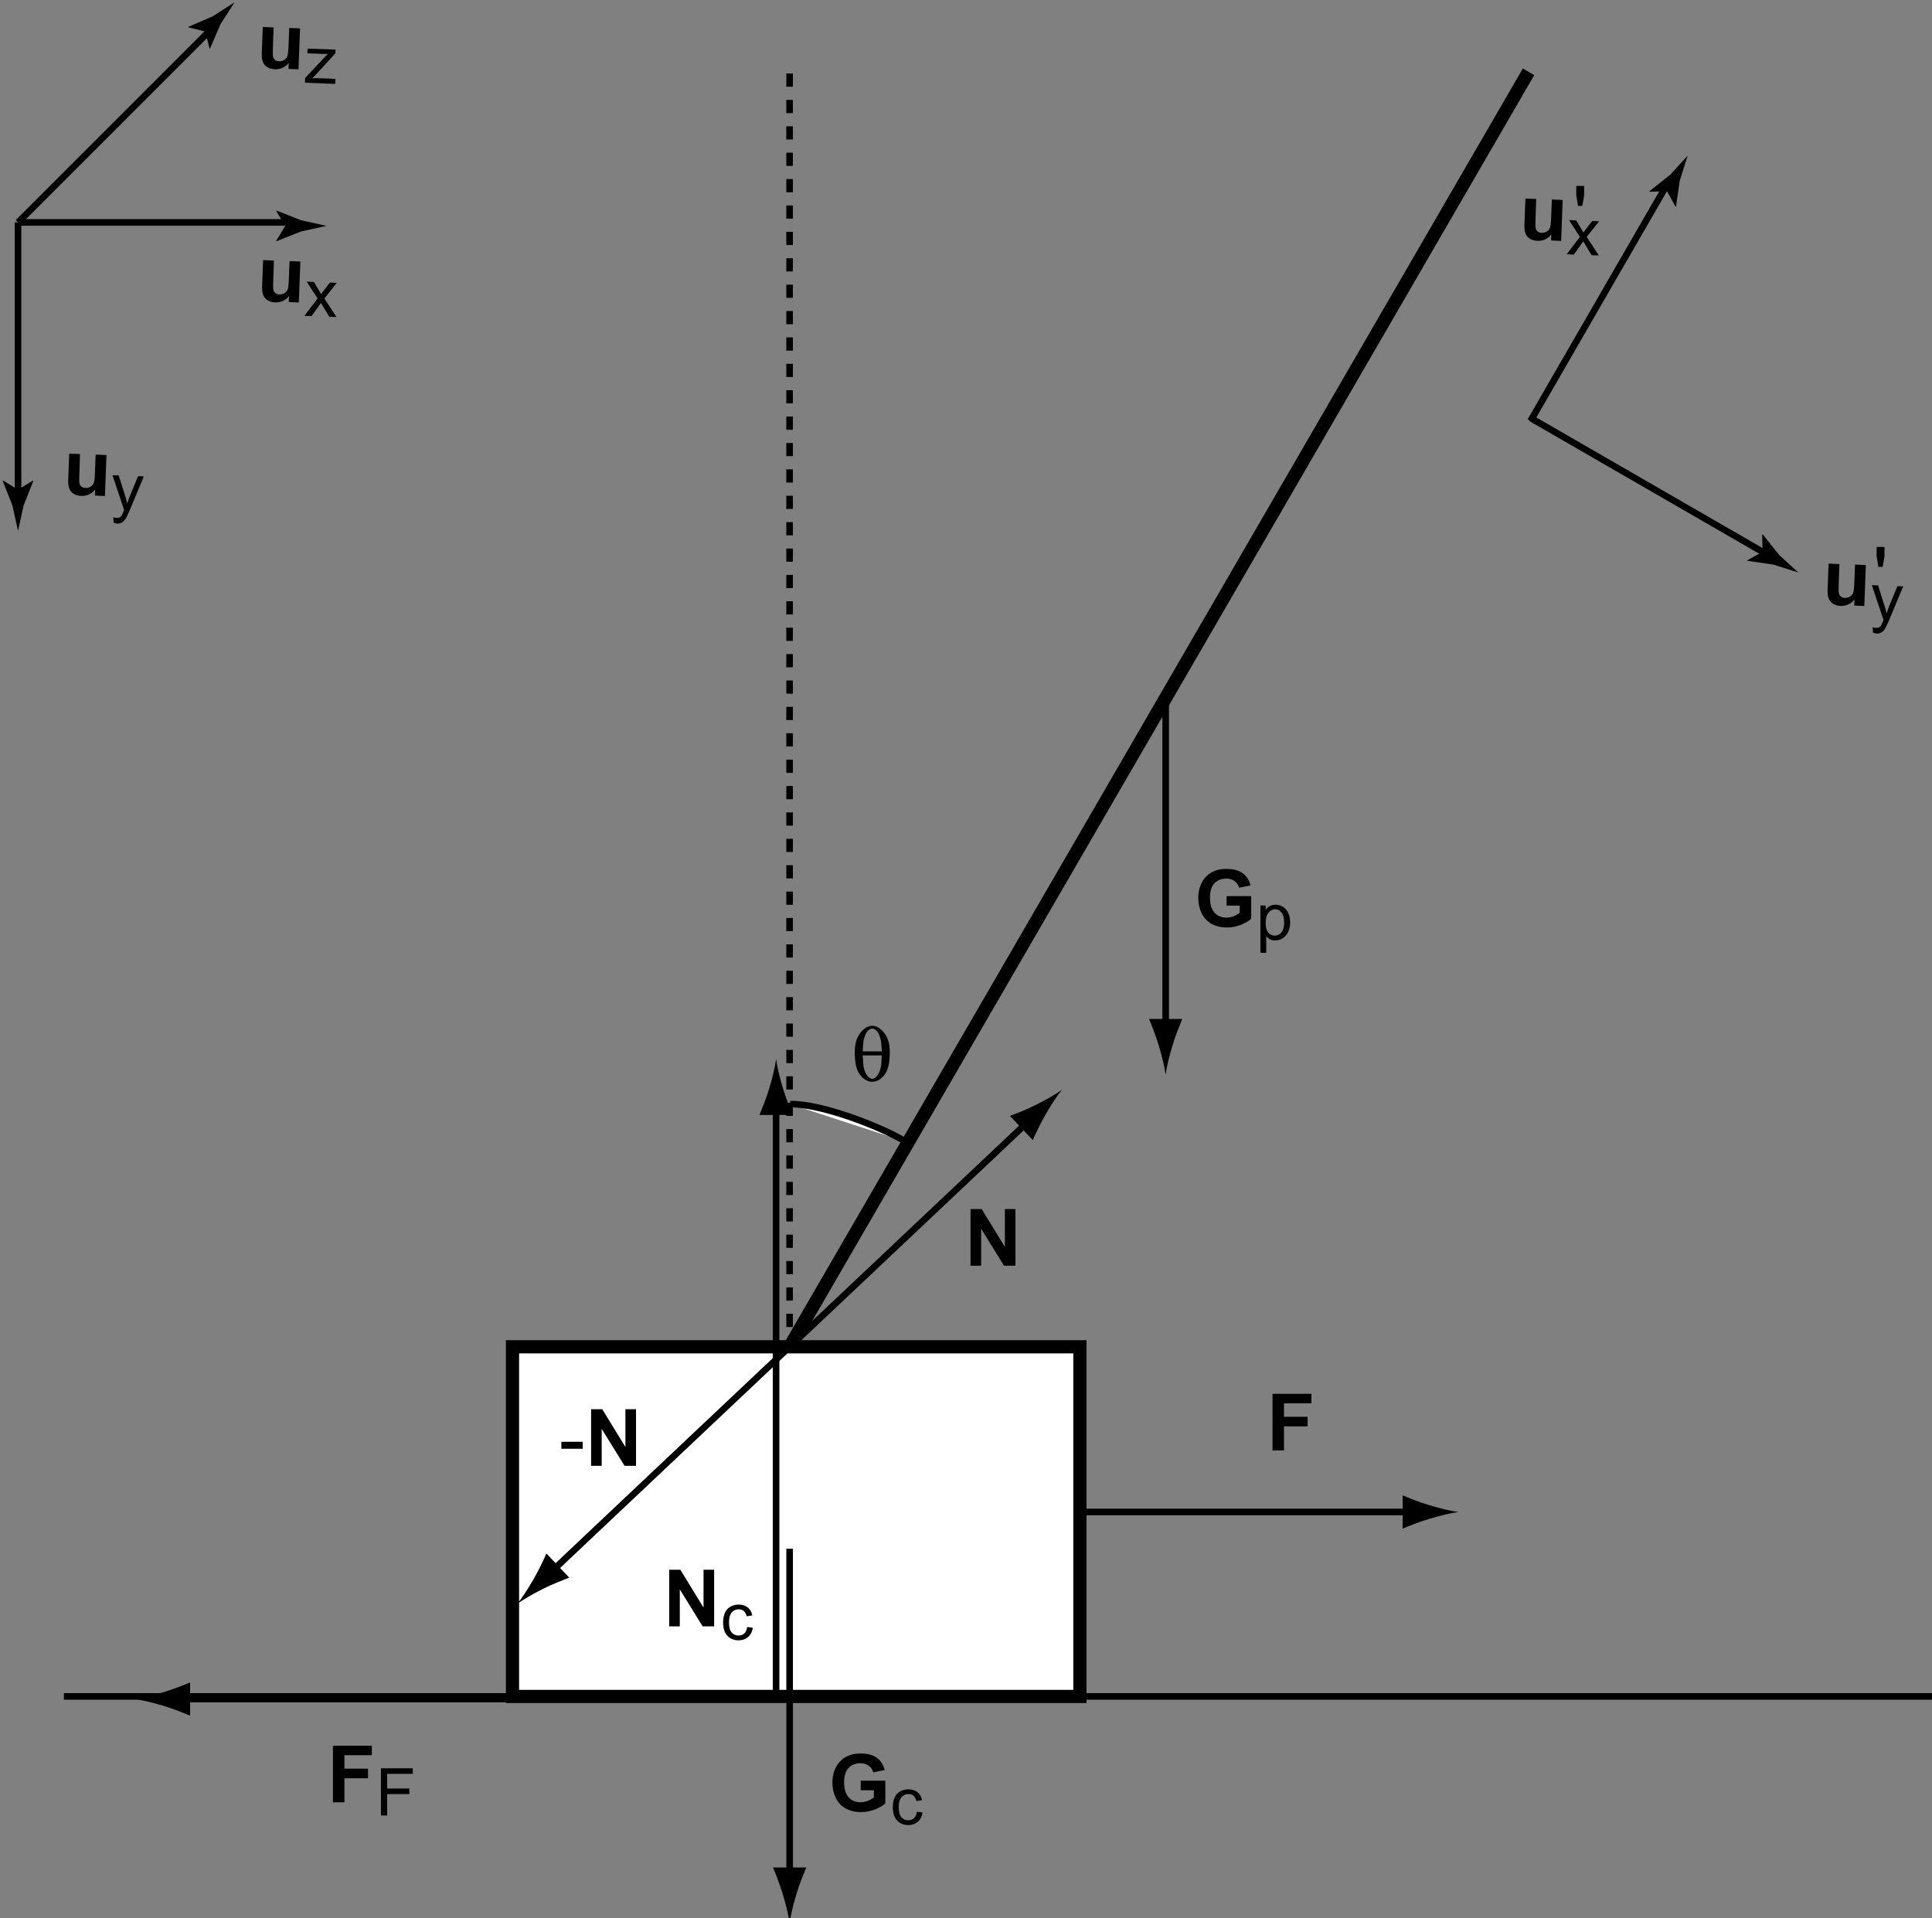 <?xml version="1.0" encoding="UTF-8" standalone="no"?>
<!-- Created with Inkscape (http://www.inkscape.org/) -->

<svg
   width="73.178mm"
   height="72.656mm"
   viewBox="0 0 73.178 72.656"
   version="1.1"
   id="svg1"
   xmlns:inkscape="http://www.inkscape.org/namespaces/inkscape"
   xmlns:sodipodi="http://sodipodi.sourceforge.net/DTD/sodipodi-0.dtd"
   xmlns="http://www.w3.org/2000/svg"
   xmlns:svg="http://www.w3.org/2000/svg">
  <rect x="0" y="0" width="73.178" height="72.656" fill="#808080" stroke="none"/>
  <sodipodi:namedview
     id="namedview1"
     pagecolor="#ffffff"
     bordercolor="#000000"
     borderopacity="0.25"
     inkscape:showpageshadow="2"
     inkscape:pageopacity="0.0"
     inkscape:pagecheckerboard="0"
     inkscape:deskcolor="#d1d1d1"
     inkscape:document-units="mm" />
  <defs
     id="defs1">
    <linearGradient
       x1="151.049"
       y1="529.661"
       x2="192.194"
       y2="529.661"
       gradientUnits="userSpaceOnUse"
       gradientTransform="matrix(1.414,0,0,1.414,-123.334,-436.401)"
       spreadMethod="pad"
       id="linearGradient2">
      <stop
         style="stop-opacity:1;stop-color:#ffffff"
         offset="0"
         id="stop1" />
      <stop
         style="stop-opacity:0;stop-color:#ffffff"
         offset="1"
         id="stop2" />
    </linearGradient>
    <clipPath
       clipPathUnits="userSpaceOnUse"
       id="clipPath2">
      <path
         d="M 126,264.189 H 466.157 V 576 H 126 Z"
         transform="translate(3.5344681e-6)"
         id="path2" />
    </clipPath>
    <clipPath
       clipPathUnits="userSpaceOnUse"
       id="clipPath3">
      <path
         d="M 126,264.189 H 466.157 V 576 H 126 Z"
         transform="translate(3.5344681e-6)"
         id="path3" />
    </clipPath>
    <linearGradient
       x1="374.516"
       y1="568.951"
       x2="415.66"
       y2="568.951"
       gradientUnits="userSpaceOnUse"
       gradientTransform="matrix(0,1.414,-1.414,0,894.593,-275.229)"
       spreadMethod="pad"
       id="linearGradient4">
      <stop
         style="stop-opacity:1;stop-color:#ffffff"
         offset="0"
         id="stop3" />
      <stop
         style="stop-opacity:0;stop-color:#ffffff"
         offset="1"
         id="stop4" />
    </linearGradient>
    <clipPath
       clipPathUnits="userSpaceOnUse"
       id="clipPath4">
      <path
         d="M 126,264.189 H 466.157 V 576 H 126 Z"
         transform="translate(3.5344681e-6)"
         id="path4" />
    </clipPath>
    <clipPath
       clipPathUnits="userSpaceOnUse"
       id="clipPath5">
      <path
         d="M 126,264.189 H 466.157 V 576 H 126 Z"
         transform="translate(3.5344681e-6)"
         id="path5" />
    </clipPath>
    <linearGradient
       x1="275.296"
       y1="604.032"
       x2="316.441"
       y2="604.032"
       gradientUnits="userSpaceOnUse"
       gradientTransform="matrix(1,1,-1,1,418.85,-566.629)"
       spreadMethod="pad"
       id="linearGradient6">
      <stop
         style="stop-opacity:1;stop-color:#ffffff"
         offset="0"
         id="stop5" />
      <stop
         style="stop-opacity:0;stop-color:#ffffff"
         offset="1"
         id="stop6" />
    </linearGradient>
    <clipPath
       clipPathUnits="userSpaceOnUse"
       id="clipPath6">
      <path
         d="M 126,264.189 H 466.157 V 576 H 126 Z"
         transform="translate(3.5344681e-6)"
         id="path6" />
    </clipPath>
    <clipPath
       clipPathUnits="userSpaceOnUse"
       id="clipPath7">
      <path
         d="M 126,264.189 H 466.157 V 576 H 126 Z"
         transform="translate(3.5344681e-6)"
         id="path7" />
    </clipPath>
    <linearGradient
       x1="158"
       y1="306.23"
       x2="442"
       y2="306.23"
       gradientUnits="userSpaceOnUse"
       gradientTransform="matrix(1.414,0,0,1.414,-123.334,-436.401)"
       spreadMethod="pad"
       id="linearGradient8">
      <stop
         style="stop-opacity:1;stop-color:#ffffff"
         offset="0"
         id="stop7" />
      <stop
         style="stop-opacity:0;stop-color:#ffffff"
         offset="1"
         id="stop8" />
    </linearGradient>
    <clipPath
       clipPathUnits="userSpaceOnUse"
       id="clipPath8">
      <path
         d="M 126,264.189 H 466.157 V 576 H 126 Z"
         transform="translate(3.5344681e-6)"
         id="path8" />
    </clipPath>
    <clipPath
       clipPathUnits="userSpaceOnUse"
       id="clipPath9">
      <path
         d="M 126,264.189 H 466.157 V 576 H 126 Z"
         transform="translate(3.5344681e-6)"
         id="path9" />
    </clipPath>
    <clipPath
       clipPathUnits="userSpaceOnUse"
       id="clipPath10">
      <path
         d="M 126,264.189 H 466.157 V 576 H 126 Z"
         transform="translate(3.5344681e-6)"
         id="path10" />
    </clipPath>
    <clipPath
       clipPathUnits="userSpaceOnUse"
       id="clipPath11">
      <path
         d="M 126,264.189 H 466.157 V 576 H 126 Z"
         transform="translate(3.5344681e-6)"
         id="path11" />
    </clipPath>
    <clipPath
       clipPathUnits="userSpaceOnUse"
       id="clipPath12">
      <path
         d="M 126,264.189 H 466.157 V 576 H 126 Z"
         transform="translate(3.5344681e-6)"
         id="path12" />
    </clipPath>
    <clipPath
       clipPathUnits="userSpaceOnUse"
       id="clipPath13">
      <path
         d="M 126,264.189 H 466.157 V 576 H 126 Z"
         transform="translate(3.5344681e-6)"
         id="path13" />
    </clipPath>
    <clipPath
       clipPathUnits="userSpaceOnUse"
       id="clipPath14">
      <path
         d="M 126,264.189 H 466.157 V 576 H 126 Z"
         transform="translate(3.5344681e-6)"
         id="path14" />
    </clipPath>
    <clipPath
       clipPathUnits="userSpaceOnUse"
       id="clipPath15">
      <path
         d="M 126,264.189 H 466.157 V 576 H 126 Z"
         transform="translate(3.5344681e-6)"
         id="path15" />
    </clipPath>
    <clipPath
       clipPathUnits="userSpaceOnUse"
       id="clipPath16">
      <path
         d="M 126,264.189 H 466.157 V 576 H 126 Z"
         transform="translate(3.5344681e-6)"
         id="path16" />
    </clipPath>
    <clipPath
       clipPathUnits="userSpaceOnUse"
       id="clipPath17">
      <path
         d="M 126,264.189 H 466.157 V 576 H 126 Z"
         transform="matrix(1,0,0,-1,-329.333,422.897)"
         id="path17" />
    </clipPath>
    <clipPath
       clipPathUnits="userSpaceOnUse"
       id="clipPath18">
      <path
         d="M 126,264.189 H 466.157 V 576 H 126 Z"
         transform="matrix(1,0,0,-1,-338.667,420.898)"
         id="path18" />
    </clipPath>
    <clipPath
       clipPathUnits="userSpaceOnUse"
       id="clipPath19">
      <path
         d="M 126,264.189 H 466.157 V 576 H 126 Z"
         transform="matrix(1,0,0,-1,-273.885,288.822)"
         id="path19" />
    </clipPath>
    <clipPath
       clipPathUnits="userSpaceOnUse"
       id="clipPath20">
      <path
         d="M 126,264.189 H 466.157 V 576 H 126 Z"
         transform="matrix(1,0,0,-1,-283.219,286.822)"
         id="path20" />
    </clipPath>
    <clipPath
       clipPathUnits="userSpaceOnUse"
       id="clipPath21">
      <path
         d="M 126,264.189 H 466.157 V 576 H 126 Z"
         transform="matrix(1,0,0,-1,-277.334,399.565)"
         id="path21" />
    </clipPath>
    <clipPath
       clipPathUnits="userSpaceOnUse"
       id="clipPath22">
      <path
         d="M 126,264.189 H 466.157 V 576 H 126 Z"
         transform="translate(3.5344681e-6)"
         id="path22" />
    </clipPath>
    <clipPath
       clipPathUnits="userSpaceOnUse"
       id="clipPath23">
      <path
         d="M 126,264.189 H 466.157 V 576 H 126 Z"
         transform="translate(3.5344681e-6)"
         id="path23" />
    </clipPath>
    <clipPath
       clipPathUnits="userSpaceOnUse"
       id="clipPath24">
      <path
         d="M 126,264.189 H 466.157 V 576 H 126 Z"
         transform="matrix(1,0,0,-1,-248.833,316.823)"
         id="path24" />
    </clipPath>
    <clipPath
       clipPathUnits="userSpaceOnUse"
       id="clipPath25">
      <path
         d="M 126,264.189 H 466.157 V 576 H 126 Z"
         transform="matrix(1,0,0,-1,-257.498,314.823)"
         id="path25" />
    </clipPath>
    <clipPath
       clipPathUnits="userSpaceOnUse"
       id="clipPath26">
      <path
         d="M 126,264.189 H 466.157 V 576 H 126 Z"
         transform="translate(3.5344681e-6)"
         id="path26" />
    </clipPath>
    <clipPath
       clipPathUnits="userSpaceOnUse"
       id="clipPath27">
      <path
         d="M 126,264.189 H 466.157 V 576 H 126 Z"
         transform="translate(3.5344681e-6)"
         id="path27" />
    </clipPath>
    <clipPath
       clipPathUnits="userSpaceOnUse"
       id="clipPath28">
      <path
         d="M 126,264.189 H 466.157 V 576 H 126 Z"
         transform="translate(3.5344681e-6)"
         id="path28" />
    </clipPath>
    <clipPath
       clipPathUnits="userSpaceOnUse"
       id="clipPath29">
      <path
         d="M 126,264.189 H 466.157 V 576 H 126 Z"
         transform="translate(3.5344681e-6)"
         id="path29" />
    </clipPath>
    <clipPath
       clipPathUnits="userSpaceOnUse"
       id="clipPath30">
      <path
         d="M 126,264.189 H 466.157 V 576 H 126 Z"
         transform="matrix(1,0,0,-1,-294.5,371.488)"
         id="path30" />
    </clipPath>
    <clipPath
       clipPathUnits="userSpaceOnUse"
       id="clipPath31">
      <path
         d="M 126,264.189 H 466.157 V 576 H 126 Z"
         transform="matrix(1,0,0,-1,-233,341.156)"
         id="path31" />
    </clipPath>
    <clipPath
       clipPathUnits="userSpaceOnUse"
       id="clipPath32">
      <path
         d="M 126,264.189 H 466.157 V 576 H 126 Z"
         transform="translate(3.5344681e-6)"
         id="path32" />
    </clipPath>
    <clipPath
       clipPathUnits="userSpaceOnUse"
       id="clipPath33">
      <path
         d="M 126,264.189 H 466.157 V 576 H 126 Z"
         transform="translate(3.5344681e-6)"
         id="path33" />
    </clipPath>
    <clipPath
       clipPathUnits="userSpaceOnUse"
       id="clipPath34">
      <path
         d="M 126,264.189 H 466.157 V 576 H 126 Z"
         transform="matrix(1,0,0,-1,-197.885,290.156)"
         id="path34" />
    </clipPath>
    <clipPath
       clipPathUnits="userSpaceOnUse"
       id="clipPath35">
      <path
         d="M 126,264.189 H 466.157 V 576 H 126 Z"
         transform="matrix(1,0,0,-1,-205.215,288.156)"
         id="path35" />
    </clipPath>
    <clipPath
       clipPathUnits="userSpaceOnUse"
       id="clipPath36">
      <path
         d="M 126,264.189 H 466.157 V 576 H 126 Z"
         transform="matrix(0.999,-0.037,-0.037,-0.999,-167.784,524.305)"
         id="path36" />
    </clipPath>
    <clipPath
       clipPathUnits="userSpaceOnUse"
       id="clipPath37">
      <path
         d="M 126,264.189 H 466.157 V 576 H 126 Z"
         transform="matrix(0.999,-0.037,-0.037,-0.999,-175.114,522.305)"
         id="path37" />
    </clipPath>
    <clipPath
       clipPathUnits="userSpaceOnUse"
       id="clipPath38">
      <path
         d="M 126,264.189 H 466.157 V 576 H 126 Z"
         transform="matrix(0.999,-0.037,-0.037,-0.999,-139.509,493.902)"
         id="path38" />
    </clipPath>
    <clipPath
       clipPathUnits="userSpaceOnUse"
       id="clipPath39">
      <path
         d="M 126,264.189 H 466.157 V 576 H 126 Z"
         transform="matrix(0.999,-0.037,-0.037,-0.999,-146.839,491.902)"
         id="path39" />
    </clipPath>
    <clipPath
       clipPathUnits="userSpaceOnUse"
       id="clipPath40">
      <path
         d="M 126,264.189 H 466.157 V 576 H 126 Z"
         transform="matrix(0.999,-0.037,-0.037,-0.999,-166.423,559.613)"
         id="path40" />
    </clipPath>
    <clipPath
       clipPathUnits="userSpaceOnUse"
       id="clipPath41">
      <path
         d="M 126,264.189 H 466.157 V 576 H 126 Z"
         transform="matrix(0.999,-0.037,-0.037,-0.999,-173.754,557.613)"
         id="path41" />
    </clipPath>
    <linearGradient
       x1="426.939"
       y1="386.547"
       x2="468.085"
       y2="386.547"
       gradientUnits="userSpaceOnUse"
       gradientTransform="matrix(0.707,1.224,-1.224,0.707,585.782,-526.098)"
       spreadMethod="pad"
       id="linearGradient42">
      <stop
         style="stop-opacity:1;stop-color:#ffffff"
         offset="0"
         id="stop41" />
      <stop
         style="stop-opacity:0;stop-color:#ffffff"
         offset="1"
         id="stop42" />
    </linearGradient>
    <clipPath
       clipPathUnits="userSpaceOnUse"
       id="clipPath42">
      <path
         d="M 126,264.189 H 466.157 V 576 H 126 Z"
         transform="translate(3.5344681e-6)"
         id="path42" />
    </clipPath>
    <clipPath
       clipPathUnits="userSpaceOnUse"
       id="clipPath43">
      <path
         d="M 126,264.189 H 466.157 V 576 H 126 Z"
         transform="translate(3.5344681e-6)"
         id="path43" />
    </clipPath>
    <linearGradient
       x1="231.876"
       y1="292.857"
       x2="273.024"
       y2="292.857"
       gradientUnits="userSpaceOnUse"
       gradientTransform="matrix(-1.224,0.707,-0.707,-1.224,955.76,436.015)"
       spreadMethod="pad"
       id="linearGradient44">
      <stop
         style="stop-opacity:1;stop-color:#ffffff"
         offset="0"
         id="stop43" />
      <stop
         style="stop-opacity:0;stop-color:#ffffff"
         offset="1"
         id="stop44" />
    </linearGradient>
    <clipPath
       clipPathUnits="userSpaceOnUse"
       id="clipPath44">
      <path
         d="M 126,264.189 H 466.157 V 576 H 126 Z"
         transform="translate(3.5344681e-6)"
         id="path44" />
    </clipPath>
    <clipPath
       clipPathUnits="userSpaceOnUse"
       id="clipPath45">
      <path
         d="M 126,264.189 H 466.157 V 576 H 126 Z"
         transform="translate(3.5344681e-6)"
         id="path45" />
    </clipPath>
    <clipPath
       clipPathUnits="userSpaceOnUse"
       id="clipPath46">
      <path
         d="M 126,264.189 H 466.157 V 576 H 126 Z"
         transform="matrix(0.999,-0.037,-0.037,-0.999,-406.585,487.139)"
         id="path46" />
    </clipPath>
    <clipPath
       clipPathUnits="userSpaceOnUse"
       id="clipPath47">
      <path
         d="M 126,264.189 H 466.157 V 576 H 126 Z"
         transform="matrix(0.999,-0.037,-0.037,-0.999,-413.915,485.139)"
         id="path47" />
    </clipPath>
    <clipPath
       clipPathUnits="userSpaceOnUse"
       id="clipPath48">
      <path
         d="M 126,264.189 H 466.157 V 576 H 126 Z"
         transform="matrix(0.999,-0.037,-0.037,-0.999,-358.614,540.728)"
         id="path48" />
    </clipPath>
    <clipPath
       clipPathUnits="userSpaceOnUse"
       id="clipPath49">
      <path
         d="M 126,264.189 H 466.157 V 576 H 126 Z"
         transform="matrix(0.999,-0.037,-0.037,-0.999,-365.945,538.728)"
         id="path49" />
    </clipPath>
    <clipPath
       clipPathUnits="userSpaceOnUse"
       id="clipPath50">
      <path
         d="M 126,264.189 H 466.157 V 576 H 126 Z"
         transform="matrix(1,0,0,-1,-386.667,526.562)"
         id="path50" />
    </clipPath>
    <clipPath
       clipPathUnits="userSpaceOnUse"
       id="clipPath51">
      <path
         d="M 126,264.189 H 466.157 V 576 H 126 Z"
         transform="matrix(1,0,0,-1,-432.188,471.846)"
         id="path51" />
    </clipPath>
    <clipPath
       clipPathUnits="userSpaceOnUse"
       id="clipPath52">
      <path
         d="M 126,264.189 H 466.157 V 576 H 126 Z"
         transform="translate(3.5344681e-6)"
         id="path52" />
    </clipPath>
    <clipPath
       clipPathUnits="userSpaceOnUse"
       id="clipPath53">
      <path
         d="M 126,264.189 H 466.157 V 576 H 126 Z"
         transform="translate(3.5344681e-6)"
         id="path53" />
    </clipPath>
    <clipPath
       clipPathUnits="userSpaceOnUse"
       id="clipPath54">
      <path
         d="M 126,264.189 H 466.157 V 576 H 126 Z"
         transform="matrix(1,0,0,-1,-340.281,343.489)"
         id="path54" />
    </clipPath>
  </defs>
  <g
     inkscape:label="Layer 1"
     inkscape:groupmode="layer"
     id="layer1"
     transform="translate(33.338,9.525)">
    <g
       id="g108"
       transform="matrix(0.265,0,0,0.265,-101.226,-57.143)">
      <path
         d="m 151.049,529.661 h 41.145"
         style="fill:url(#linearGradient2);fill-opacity:1;fill-rule:nonzero;stroke:#000000;stroke-width:1;stroke-linecap:butt;stroke-linejoin:miter;stroke-miterlimit:4;stroke-dasharray:none;stroke-opacity:1"
         transform="matrix(0.943,0,0,-0.943,116.316,710.953)"
         clip-path="url(#clipPath2)"
         id="path55" />
      <path
         d="m 191.553,529.139 -1.376,2.265 0.077,0.051 3.692,-1.467 c 1.287,-0.283 2.573,-0.565 3.86,-0.849 -1.287,-0.283 -2.573,-0.566 -3.86,-0.849 l -3.692,-1.467 -0.077,0.039 z"
         style="fill:#000000;fill-opacity:1;fill-rule:nonzero;stroke:none"
         transform="matrix(0.943,0,0,-0.943,116.316,710.953)"
         clip-path="url(#clipPath3)"
         id="path56" />
      <path
         d="M 151.05,529.661 V 488.515"
         style="fill:url(#linearGradient4);fill-opacity:1;fill-rule:nonzero;stroke:#000000;stroke-width:1;stroke-linecap:butt;stroke-linejoin:miter;stroke-miterlimit:4;stroke-dasharray:none;stroke-opacity:1"
         transform="matrix(0.943,0,0,-0.943,116.316,710.953)"
         clip-path="url(#clipPath4)"
         id="path57" />
      <path
         d="m 151.05,489.157 2.265,1.377 0.051,-0.077 -1.466,-3.693 c -0.283,-1.286 -0.566,-2.573 -0.849,-3.86 -0.283,1.287 -0.566,2.574 -0.849,3.86 l -1.467,3.693 0.039,0.077 z"
         style="fill:#000000;fill-opacity:1;fill-rule:nonzero;stroke:none"
         transform="matrix(0.943,0,0,-0.943,116.316,710.953)"
         clip-path="url(#clipPath5)"
         id="path58" />
      <path
         d="m 151.049,529.661 29.094,29.094"
         style="fill:url(#linearGradient6);fill-opacity:1;fill-rule:nonzero;stroke:#000000;stroke-width:1;stroke-linecap:butt;stroke-linejoin:miter;stroke-miterlimit:4;stroke-dasharray:none;stroke-opacity:1"
         transform="matrix(0.943,0,0,-0.943,116.316,710.953)"
         clip-path="url(#clipPath6)"
         id="path59" />
      <path
         d="m 179.443,558.597 -2.575,0.627 0.018,0.091 3.648,1.574 c 1.11,0.71 2.22,1.419 3.33,2.129 -0.71,-1.11 -1.419,-2.22 -2.129,-3.33 l -1.574,-3.648 -0.082,-0.027 z"
         style="fill:#000000;fill-opacity:1;fill-rule:nonzero;stroke:none"
         transform="matrix(0.943,0,0,-0.943,116.316,710.953)"
         clip-path="url(#clipPath7)"
         id="path60" />
      <path
         d="m 158,306.231 c 0,0 256,0 284,0"
         style="fill:url(#linearGradient8);fill-opacity:1;fill-rule:nonzero;stroke:#000000;stroke-width:1;stroke-linecap:butt;stroke-linejoin:miter;stroke-miterlimit:4;stroke-dasharray:none;stroke-opacity:1"
         transform="matrix(0.943,0,0,-0.943,116.316,710.953)"
         clip-path="url(#clipPath8)"
         id="path61" />
      <path
         d="m 312,306.231 h -86 v 53 h 86 z"
         style="fill:#ffffff;fill-opacity:1;fill-rule:nonzero;stroke:#000000;stroke-width:2;stroke-linecap:butt;stroke-linejoin:miter;stroke-miterlimit:4;stroke-dasharray:none;stroke-opacity:1"
         transform="matrix(0.943,0,0,-0.943,116.316,710.953)"
         clip-path="url(#clipPath9)"
         id="path62" />
      <path
         d="M 268,359.231 380,552.488"
         style="fill:#ffffff;fill-opacity:1;fill-rule:nonzero;stroke:#000000;stroke-width:2;stroke-linecap:butt;stroke-linejoin:miter;stroke-miterlimit:4;stroke-dasharray:none;stroke-opacity:1"
         transform="matrix(0.943,0,0,-0.943,116.316,710.953)"
         clip-path="url(#clipPath10)"
         id="path63" />
      <path
         d="m 325,457.231 v -50"
         style="fill:#ffffff;fill-opacity:1;fill-rule:nonzero;stroke:#000000;stroke-width:1;stroke-linecap:butt;stroke-linejoin:miter;stroke-miterlimit:4;stroke-dasharray:none;stroke-opacity:1"
         transform="matrix(0.943,0,0,-0.943,116.316,710.953)"
         clip-path="url(#clipPath11)"
         id="path64" />
      <path
         d="m 326.024,404.869 c 0.499,1.652 0.959,2.728 1.492,4.054 h -5.045 c 0.226,-0.475 0.993,-2.401 1.491,-4.054 0.535,-1.77 0.9,-3.375 1.031,-4.415 0.131,1.04 0.496,2.646 1.03,4.415 z"
         style="fill:#000000;fill-opacity:1;fill-rule:nonzero;stroke:none"
         transform="matrix(0.943,0,0,-0.943,116.316,710.953)"
         clip-path="url(#clipPath12)"
         id="path65" />
      <path
         d="m 268.006,328.619 v -50"
         style="fill:#ffffff;fill-opacity:1;fill-rule:nonzero;stroke:#000000;stroke-width:1;stroke-linecap:butt;stroke-linejoin:miter;stroke-miterlimit:4;stroke-dasharray:none;stroke-opacity:1"
         transform="matrix(0.943,0,0,-0.943,116.316,710.953)"
         clip-path="url(#clipPath13)"
         id="path66" />
      <path
         d="m 269.03,276.258 c 0.499,1.652 0.959,2.728 1.492,4.054 h -5.045 c 0.226,-0.475 0.993,-2.401 1.491,-4.054 0.535,-1.77 0.9,-3.375 1.031,-4.415 0.131,1.04 0.496,2.646 1.03,4.415 z"
         style="fill:#000000;fill-opacity:1;fill-rule:nonzero;stroke:none"
         transform="matrix(0.943,0,0,-0.943,116.316,710.953)"
         clip-path="url(#clipPath14)"
         id="path67" />
      <path
         d="m 268,552.231 v -193"
         style="fill:#ffffff;fill-opacity:1;fill-rule:nonzero;stroke:#000000;stroke-width:1;stroke-linecap:butt;stroke-linejoin:miter;stroke-miterlimit:4;stroke-dasharray:2;stroke-dashoffset:0;stroke-opacity:1"
         transform="matrix(0.943,0,0,-0.943,116.316,710.953)"
         clip-path="url(#clipPath15)"
         id="path68" />
      <path
         d="m 268.111,396.01 c 4.59,0.098 13.617,-3.332 17.559,-5.725"
         style="fill:#ffffff;fill-opacity:1;fill-rule:nonzero;stroke:#000000;stroke-width:1;stroke-linecap:butt;stroke-linejoin:miter;stroke-miterlimit:4;stroke-dasharray:none;stroke-opacity:1"
         transform="matrix(0.943,0,0,-0.943,116.316,710.953)"
         clip-path="url(#clipPath16)"
         id="path69" />
      <path
         d="M 4.87,-3.165 V -4.606 H 8.598 v 3.43 c -0.364,0.344 -0.891,0.654 -1.574,0.928 -0.688,0.265 -1.383,0.398 -2.088,0.398 -0.907,0 -1.698,-0.186 -2.369,-0.563 C 1.904,-0.787 1.407,-1.326 1.076,-2.022 0.744,-2.726 0.579,-3.496 0.579,-4.324 c 0,-0.895 0.186,-1.69 0.563,-2.386 0.373,-0.696 0.92,-1.226 1.64,-1.591 0.551,-0.286 1.234,-0.431 2.054,-0.431 1.069,0 1.905,0.228 2.502,0.679 0.596,0.443 0.982,1.056 1.16,1.839 L 6.775,-5.882 C 6.651,-6.3 6.419,-6.632 6.079,-6.876 5.748,-7.129 5.334,-7.257 4.837,-7.257 c -0.762,0 -1.371,0.244 -1.822,0.729 -0.443,0.476 -0.663,1.189 -0.663,2.137 0,1.019 0.224,1.781 0.679,2.286 0.451,0.509 1.048,0.762 1.789,0.762 0.364,0 0.729,-0.066 1.093,-0.199 0.364,-0.141 0.679,-0.319 0.944,-0.53 v -1.093 z m 0,0"
         style="fill:#000000;fill-opacity:1;fill-rule:nonzero;stroke:none"
         aria-label="G"
         transform="matrix(0.943,0,0,0.943,426.907,312.121)"
         clip-path="url(#clipPath17)"
         id="path70" />
      <path
         d="M 0.664,1.988 V -5.185 H 1.459 v 0.663 c 0.186,-0.253 0.398,-0.447 0.63,-0.58 0.24,-0.133 0.534,-0.199 0.878,-0.199 0.439,0 0.828,0.116 1.16,0.348 0.34,0.224 0.601,0.543 0.779,0.961 0.174,0.41 0.265,0.862 0.265,1.359 0,0.53 -0.099,1.011 -0.298,1.441 -0.191,0.422 -0.464,0.746 -0.828,0.978 -0.364,0.22 -0.746,0.331 -1.143,0.331 -0.29,0 -0.555,-0.062 -0.795,-0.182 C 1.873,-0.186 1.682,-0.339 1.542,-0.53 V 1.988 Z M 1.459,-2.568 c 0,0.675 0.133,1.172 0.398,1.491 0.273,0.311 0.605,0.464 0.994,0.464 0.385,0 0.717,-0.157 0.994,-0.48 0.273,-0.331 0.414,-0.845 0.414,-1.541 0,-0.663 -0.141,-1.16 -0.414,-1.491 -0.265,-0.331 -0.588,-0.497 -0.961,-0.497 -0.377,0 -0.708,0.178 -0.994,0.53 -0.29,0.356 -0.431,0.862 -0.431,1.524 z m 0,0"
         style="fill:#000000;fill-opacity:1;fill-rule:nonzero;stroke:none"
         aria-label="p"
         transform="matrix(0.943,0,0,0.943,435.71,314.008)"
         clip-path="url(#clipPath18)"
         id="path71" />
      <path
         d="m 4.87,-3.165 v -1.441 h 3.728 v 3.43 c -0.364,0.344 -0.891,0.654 -1.574,0.928 -0.688,0.265 -1.383,0.398 -2.088,0.398 -0.907,0 -1.698,-0.186 -2.369,-0.563 C 1.904,-0.787 1.407,-1.326 1.076,-2.022 0.744,-2.726 0.579,-3.496 0.579,-4.325 c 0,-0.895 0.186,-1.69 0.563,-2.386 0.373,-0.696 0.92,-1.226 1.64,-1.591 0.551,-0.286 1.234,-0.431 2.054,-0.431 1.069,0 1.905,0.228 2.502,0.679 0.596,0.443 0.982,1.056 1.16,1.839 L 6.775,-5.882 C 6.651,-6.3 6.419,-6.632 6.079,-6.876 5.748,-7.129 5.334,-7.257 4.837,-7.257 c -0.762,0 -1.371,0.244 -1.822,0.729 -0.443,0.476 -0.663,1.189 -0.663,2.137 0,1.019 0.224,1.781 0.679,2.286 0.451,0.509 1.048,0.762 1.789,0.762 0.364,0 0.729,-0.066 1.093,-0.199 0.364,-0.141 0.679,-0.319 0.944,-0.53 v -1.093 z m 0,0"
         style="fill:#000000;fill-opacity:1;fill-rule:nonzero;stroke:none"
         aria-label="G"
         transform="matrix(0.943,0,0,0.943,374.615,438.567)"
         clip-path="url(#clipPath19)"
         id="path72" />
      <path
         d="m 4.043,-1.905 0.862,0.116 c -0.091,0.596 -0.331,1.069 -0.729,1.408 -0.389,0.331 -0.862,0.497 -1.425,0.497 -0.708,0 -1.276,-0.232 -1.706,-0.696 C 0.614,-1.044 0.398,-1.706 0.398,-2.568 c 0,-0.563 0.087,-1.052 0.265,-1.475 0.186,-0.418 0.468,-0.733 0.845,-0.944 0.385,-0.207 0.799,-0.315 1.243,-0.315 0.563,0 1.019,0.145 1.375,0.431 0.364,0.278 0.596,0.679 0.696,1.209 L 3.977,-3.529 C 3.886,-3.881 3.737,-4.146 3.53,-4.324 3.331,-4.498 3.082,-4.589 2.784,-4.589 c -0.443,0 -0.804,0.162 -1.077,0.48 -0.278,0.323 -0.414,0.824 -0.414,1.508 0,0.696 0.133,1.205 0.398,1.524 0.273,0.311 0.621,0.464 1.044,0.464 0.352,0 0.646,-0.104 0.878,-0.315 C 3.844,-1.135 3.985,-1.462 4.043,-1.905 Z m 0,0"
         style="fill:#000000;fill-opacity:1;fill-rule:nonzero;stroke:none"
         aria-label="c"
         transform="matrix(0.943,0,0,0.943,383.417,440.453)"
         clip-path="url(#clipPath20)"
         id="path73" />
      <path
         d="m 3.165,-8.286 c -0.911,0 -1.574,0.762 -1.839,1.11 -0.398,0.547 -0.58,1.011 -0.696,1.64 -0.215,1.093 -0.083,2.402 0,2.933 0.083,0.414 0.232,1.209 0.746,1.822 0.663,0.845 1.392,0.978 1.789,0.978 0.414,0 1.127,-0.133 1.806,-0.978 C 5.468,-1.393 5.633,-2.189 5.7,-2.603 5.782,-3.133 5.932,-4.442 5.716,-5.535 5.584,-6.165 5.401,-6.629 5.004,-7.176 4.739,-7.523 4.076,-8.286 3.165,-8.286 Z m -1.441,3.877 0.066,-1.143 c 0.033,-0.547 0.249,-1.292 0.48,-1.673 0.083,-0.149 0.497,-0.646 0.895,-0.646 0.414,0 0.812,0.497 0.895,0.646 0.232,0.381 0.447,1.127 0.48,1.673 l 0.083,1.143 z m 2.883,0.613 -0.066,1.259 c -0.017,0.298 -0.149,1.16 -0.596,1.773 -0.215,0.298 -0.48,0.514 -0.779,0.514 -0.282,0 -0.563,-0.215 -0.779,-0.514 C 1.939,-1.377 1.806,-2.238 1.806,-2.537 L 1.723,-3.796 Z m 0,0"
         style="fill:#000000;fill-opacity:1;fill-rule:nonzero;stroke:none"
         aria-label="θ"
         transform="matrix(0.943,0,0,0.943,377.867,334.127)"
         clip-path="url(#clipPath21)"
         id="path74" />
      <path
         d="m 265.949,306.065 v 90"
         style="fill:#ffffff;fill-opacity:1;fill-rule:nonzero;stroke:#000000;stroke-width:1;stroke-linecap:butt;stroke-linejoin:miter;stroke-miterlimit:4;stroke-dasharray:none;stroke-opacity:1"
         transform="matrix(0.943,0,0,-0.943,116.316,710.953)"
         clip-path="url(#clipPath22)"
         id="path75" />
      <path
         d="m 264.925,398.427 c -0.499,-1.652 -0.959,-2.727 -1.492,-4.053 h 5.045 c -0.226,0.475 -0.993,2.4 -1.491,4.053 -0.535,1.77 -0.9,3.375 -1.031,4.416 -0.131,-1.041 -0.496,-2.647 -1.03,-4.416 z"
         style="fill:#000000;fill-opacity:1;fill-rule:nonzero;stroke:none"
         transform="matrix(0.943,0,0,-0.943,116.316,710.953)"
         clip-path="url(#clipPath23)"
         id="path76" />
      <path
         d="M 0.895,8.9381256e-4 V -8.581 H 2.585 l 3.512,5.732 V -8.581 H 7.704 V 8.9381256e-4 H 5.965 L 2.502,-5.599 V 8.9381256e-4 Z m 0,0"
         style="fill:#000000;fill-opacity:1;fill-rule:nonzero;stroke:none"
         aria-label="N"
         transform="matrix(0.943,0,0,0.943,350.988,412.159)"
         clip-path="url(#clipPath24)"
         id="path77" />
      <path
         d="m 4.042,-1.904 0.862,0.116 C 4.812,-1.191 4.572,-0.719 4.175,-0.38 3.785,-0.048 3.313,0.117 2.75,0.117 c -0.708,0 -1.276,-0.232 -1.706,-0.696 C 0.612,-1.042 0.397,-1.705 0.397,-2.567 c 0,-0.563 0.087,-1.052 0.265,-1.475 0.186,-0.418 0.468,-0.733 0.845,-0.944 0.385,-0.207 0.799,-0.315 1.243,-0.315 0.563,0 1.019,0.145 1.375,0.431 0.364,0.278 0.596,0.679 0.696,1.209 L 3.976,-3.527 C 3.885,-3.88 3.735,-4.145 3.528,-4.323 3.33,-4.497 3.081,-4.588 2.783,-4.588 c -0.443,0 -0.804,0.162 -1.077,0.48 -0.278,0.323 -0.414,0.824 -0.414,1.508 0,0.696 0.133,1.205 0.398,1.524 0.273,0.311 0.621,0.464 1.044,0.464 0.352,0 0.646,-0.104 0.878,-0.315 C 3.843,-1.133 3.984,-1.461 4.042,-1.904 Z m 0,0"
         style="fill:#000000;fill-opacity:1;fill-rule:nonzero;stroke:none"
         aria-label="c"
         transform="matrix(0.943,0,0,0.943,359.161,414.046)"
         clip-path="url(#clipPath25)"
         id="path78" />
      <path
         d="m 268,359.231 36.358,34.322"
         style="fill:#ffffff;fill-opacity:1;fill-rule:nonzero;stroke:#000000;stroke-width:1;stroke-linecap:butt;stroke-linejoin:miter;stroke-miterlimit:4;stroke-dasharray:none;stroke-opacity:1"
         transform="matrix(0.943,0,0,-0.943,116.316,710.953)"
         clip-path="url(#clipPath26)"
         id="path79" />
      <path
         d="m 305.372,395.919 c -1.544,-0.771 -2.641,-1.175 -3.972,-1.697 l 3.464,-3.668 c 0.19,0.489 1.063,2.37 1.923,3.866 0.92,1.603 1.836,2.972 2.504,3.781 -0.848,-0.619 -2.266,-1.456 -3.919,-2.282 z"
         style="fill:#000000;fill-opacity:1;fill-rule:nonzero;stroke:none"
         transform="matrix(0.943,0,0,-0.943,116.316,710.953)"
         clip-path="url(#clipPath27)"
         id="path80" />
      <path
         d="M 268,359.231 231.642,324.908"
         style="fill:#ffffff;fill-opacity:1;fill-rule:nonzero;stroke:#000000;stroke-width:1;stroke-linecap:butt;stroke-linejoin:miter;stroke-miterlimit:4;stroke-dasharray:none;stroke-opacity:1"
         transform="matrix(0.943,0,0,-0.943,116.316,710.953)"
         clip-path="url(#clipPath28)"
         id="path81" />
      <path
         d="m 230.628,322.541 c 1.544,0.771 2.641,1.176 3.971,1.697 l -3.463,3.668 c -0.19,-0.488 -1.063,-2.369 -1.923,-3.865 -0.919,-1.603 -1.836,-2.973 -2.503,-3.781 0.847,0.619 2.265,1.455 3.918,2.281 z"
         style="fill:#000000;fill-opacity:1;fill-rule:nonzero;stroke:none"
         transform="matrix(0.943,0,0,-0.943,116.316,710.953)"
         clip-path="url(#clipPath29)"
         id="path82" />
      <path
         d="M 0.896,4.7378626e-4 V -8.582 H 2.586 L 6.099,-2.849 V -8.582 H 7.706 V 4.7378626e-4 H 5.966 L 2.503,-5.599 V 4.7378626e-4 Z m 0,0"
         style="fill:#000000;fill-opacity:1;fill-rule:nonzero;stroke:none"
         aria-label="N"
         transform="matrix(0.943,0,0,0.943,394.057,360.605)"
         clip-path="url(#clipPath30)"
         id="path83" />
      <g
         aria-label="-N"
         transform="matrix(0.943,0,0,0.943,336.057,389.211)"
         clip-path="url(#clipPath31)"
         id="g85">
        <path
           d="M 0.383,-2.585 V -3.645 H 3.614 v 1.06 z m 0,0"
           style="fill:#000000;fill-opacity:1;fill-rule:nonzero;stroke:none"
           id="path84" />
        <path
           d="M 4.889,9.1062037e-6 V -8.582 h 1.69 l 3.512,5.732 v -5.732 h 1.607 V 9.1062037e-6 H 9.959 L 6.496,-5.6 V 9.1062037e-6 Z m 0,0"
           style="fill:#000000;fill-opacity:1;fill-rule:nonzero;stroke:none"
           id="path85" />
      </g>
      <path
         d="m 225.444,305.836 h -50"
         style="fill:#ffffff;fill-opacity:1;fill-rule:nonzero;stroke:#000000;stroke-width:1;stroke-linecap:butt;stroke-linejoin:miter;stroke-miterlimit:4;stroke-dasharray:none;stroke-opacity:1"
         transform="matrix(0.943,0,0,-0.943,116.316,710.953)"
         clip-path="url(#clipPath32)"
         id="path86" />
      <path
         d="m 173.083,304.812 c 1.652,-0.499 2.727,-0.959 4.053,-1.492 v 5.045 c -0.475,-0.226 -2.4,-0.993 -4.053,-1.491 -1.77,-0.535 -3.375,-0.9 -4.416,-1.031 1.041,-0.131 2.647,-0.496 4.416,-1.03 z"
         style="fill:#000000;fill-opacity:1;fill-rule:nonzero;stroke:none"
         transform="matrix(0.943,0,0,-0.943,116.316,710.953)"
         clip-path="url(#clipPath33)"
         id="path87" />
      <path
         d="M 0.88,-1.0090412e-4 V -8.582 H 6.778 v 1.441 H 2.619 v 2.038 h 3.579 v 1.458 h -3.579 v 3.645 z m 0,0"
         style="fill:#000000;fill-opacity:1;fill-rule:nonzero;stroke:none"
         aria-label="F"
         transform="matrix(0.943,0,0,0.943,302.94,437.309)"
         clip-path="url(#clipPath34)"
         id="path88" />
      <path
         d="M 0.827,4.6328536e-4 V -7.157 H 5.648 v 0.845 H 1.771 v 2.22 h 3.363 v 0.845 H 1.771 V 4.6328536e-4 Z m 0,0"
         style="fill:#000000;fill-opacity:1;fill-rule:nonzero;stroke:none"
         aria-label="F"
         transform="matrix(0.943,0,0,0.943,309.853,439.195)"
         clip-path="url(#clipPath35)"
         id="path89" />
      <path
         d="M 4.959,-0.002 4.958,-0.93 C 4.738,-0.599 4.441,-0.339 4.075,-0.152 3.705,0.036 3.314,0.129 2.908,0.124 2.485,0.127 2.109,0.042 1.771,-0.132 1.441,-0.319 1.199,-0.575 1.046,-0.901 0.901,-1.236 0.826,-1.697 0.829,-2.286 l 0.003,-3.929 1.642,0.005 0.006,2.851 c -6.888e-4,0.875 0.023,1.408 0.076,1.605 0.061,0.197 0.171,0.354 0.332,0.468 0.158,0.118 0.359,0.177 0.603,0.177 0.286,0.002 0.544,-0.074 0.771,-0.228 0.226,-0.162 0.376,-0.354 0.459,-0.581 0.079,-0.223 0.12,-0.784 0.12,-1.679 l 0.002,-2.62 1.642,0.005 -0.001,6.217 z m 0,0"
         style="fill:#000000;fill-opacity:1;fill-rule:nonzero;stroke:none"
         aria-label="u"
         transform="matrix(0.942,0.035,-0.035,0.942,292.787,222.696)"
         clip-path="url(#clipPath36)"
         id="path90" />
      <path
         d="M 0.065,-0.003 1.971,-2.71 0.221,-5.199 l 1.095,0.009 0.791,1.214 c 0.149,0.227 0.273,0.421 0.37,0.583 C 2.609,-3.604 2.743,-3.8 2.869,-3.971 L 3.752,-5.197 4.797,-5.186 2.998,-2.748 4.94,-0.002 3.846,0.005 2.791,-1.613 2.51,-2.051 1.143,0.006 Z m 0,0"
         style="fill:#000000;fill-opacity:1;fill-rule:nonzero;stroke:none"
         aria-label="x"
         transform="matrix(0.942,0.035,-0.035,0.942,299.626,224.837)"
         clip-path="url(#clipPath37)"
         id="path91" />
      <path
         d="m 4.955,-0.002 -0.001,-0.928 C 4.734,-0.599 4.437,-0.339 4.071,-0.151 3.701,0.037 3.31,0.13 2.904,0.124 2.481,0.128 2.105,0.042 1.767,-0.132 1.437,-0.319 1.195,-0.575 1.042,-0.901 0.897,-1.235 0.822,-1.697 0.825,-2.285 l 0.003,-3.929 1.642,0.005 0.006,2.851 c -6.888e-4,0.875 0.023,1.408 0.076,1.605 0.061,0.197 0.171,0.354 0.332,0.468 0.158,0.118 0.359,0.177 0.603,0.177 0.286,0.002 0.544,-0.074 0.771,-0.228 0.226,-0.162 0.376,-0.354 0.459,-0.581 0.079,-0.223 0.12,-0.784 0.12,-1.679 l 0.002,-2.62 1.642,0.005 -0.001,6.217 z m 0,0"
         style="fill:#000000;fill-opacity:1;fill-rule:nonzero;stroke:none"
         aria-label="u"
         transform="matrix(0.942,0.035,-0.035,0.942,265.076,250.359)"
         clip-path="url(#clipPath38)"
         id="path92" />
      <path
         d="M 0.621,1.999 0.524,1.174 C 0.713,1.233 0.879,1.26 1.024,1.254 1.223,1.255 1.38,1.225 1.501,1.154 1.619,1.091 1.715,1.001 1.79,0.878 1.84,0.785 1.928,0.574 2.048,0.238 2.066,0.18 2.097,0.108 2.139,0.019 L 0.171,-5.196 1.116,-5.198 2.19,-2.188 C 2.337,-1.803 2.459,-1.402 2.566,-0.975 2.671,-1.385 2.793,-1.783 2.937,-2.166 L 4.051,-5.191 4.93,-5.191 2.954,0.089 C 2.731,0.661 2.563,1.048 2.45,1.251 2.296,1.555 2.113,1.769 1.91,1.901 1.704,2.042 1.462,2.109 1.189,2.11 1.01,2.105 0.822,2.066 0.621,1.999 Z m 0,0"
         style="fill:#000000;fill-opacity:1;fill-rule:nonzero;stroke:none"
         aria-label="y"
         transform="matrix(0.942,0.035,-0.035,0.942,271.914,252.501)"
         clip-path="url(#clipPath39)"
         id="path93" />
      <path
         d="M 4.959,-0.003 4.957,-0.931 C 4.737,-0.6 4.44,-0.34 4.074,-0.153 3.704,0.035 3.314,0.128 2.907,0.123 2.485,0.126 2.109,0.041 1.77,-0.133 1.44,-0.32 1.199,-0.576 1.046,-0.902 0.901,-1.237 0.825,-1.698 0.828,-2.287 l 0.003,-3.929 1.642,0.005 0.006,2.851 c -6.888e-4,0.875 0.023,1.408 0.076,1.605 0.061,0.197 0.171,0.354 0.332,0.468 0.158,0.118 0.359,0.177 0.603,0.177 0.286,0.002 0.544,-0.074 0.771,-0.228 0.226,-0.162 0.376,-0.354 0.459,-0.581 0.079,-0.223 0.12,-0.784 0.12,-1.679 l 0.002,-2.62 1.642,0.005 -0.001,6.217 z m 0,0"
         style="fill:#000000;fill-opacity:1;fill-rule:nonzero;stroke:none"
         aria-label="u"
         transform="matrix(0.942,0.035,-0.035,0.942,292.741,189.372)"
         clip-path="url(#clipPath40)"
         id="path94" />
      <path
         d="m 0.197,-0.009 0.007,-0.713 3.291,-3.786 c -0.376,0.026 -0.707,0.039 -0.993,0.037 l -2.106,-0.005 0.007,-0.713 4.244,-0.008 -0.012,0.581 -2.812,3.304 -0.541,0.6 c 0.397,-0.035 0.765,-0.053 1.109,-0.058 l 2.404,0.01 -0.005,0.763 z m 0,0"
         style="fill:#000000;fill-opacity:1;fill-rule:nonzero;stroke:none"
         aria-label="z"
         transform="matrix(0.942,0.035,-0.035,0.942,299.579,191.514)"
         clip-path="url(#clipPath41)"
         id="path95" />
      <path
         d="m 380.293,499.558 20.572,35.633"
         style="fill:url(#linearGradient42);fill-opacity:1;fill-rule:nonzero;stroke:#000000;stroke-width:1;stroke-linecap:butt;stroke-linejoin:miter;stroke-miterlimit:4;stroke-dasharray:none;stroke-opacity:1"
         transform="matrix(0.943,0,0,-0.943,116.316,710.953)"
         clip-path="url(#clipPath42)"
         id="path96" />
      <path
         d="m 400.996,534.374 -2.648,-0.059 -0.006,0.094 3.115,2.463 c 0.889,0.973 1.777,1.947 2.666,2.918 -0.398,-1.255 -0.797,-2.511 -1.195,-3.768 l -0.575,-3.93 -0.071,-0.048 -1.285,2.33 z"
         style="fill:#000000;fill-opacity:1;fill-rule:nonzero;stroke:none"
         transform="matrix(0.943,0,0,-0.943,116.316,710.953)"
         clip-path="url(#clipPath43)"
         id="path97" />
      <path
         d="m 380.397,499.975 35.634,-20.573"
         style="fill:url(#linearGradient44);fill-opacity:1;fill-rule:nonzero;stroke:#000000;stroke-width:1;stroke-linecap:butt;stroke-linejoin:miter;stroke-miterlimit:4;stroke-dasharray:none;stroke-opacity:1"
         transform="matrix(0.943,0,0,-0.943,116.316,710.953)"
         clip-path="url(#clipPath44)"
         id="path98" />
      <path
         d="m 415.475,479.723 -0.06,2.649 0.092,0.006 2.465,-3.116 c 0.973,-0.889 1.945,-1.777 2.919,-2.666 -1.257,0.398 -2.513,0.797 -3.768,1.195 l -3.932,0.575 -0.048,0.072 2.332,1.284 z"
         style="fill:#000000;fill-opacity:1;fill-rule:nonzero;stroke:none"
         transform="matrix(0.943,0,0,-0.943,116.316,710.953)"
         clip-path="url(#clipPath45)"
         id="path99" />
      <path
         d="m 4.957,-0.002 -0.001,-0.928 C 4.735,-0.599 4.438,-0.339 4.072,-0.151 3.702,0.036 3.312,0.13 2.905,0.124 2.483,0.127 2.107,0.042 1.768,-0.132 1.438,-0.319 1.197,-0.575 1.044,-0.901 0.899,-1.236 0.823,-1.697 0.826,-2.286 l 0.003,-3.929 1.642,0.005 0.006,2.851 c -6.888e-4,0.875 0.023,1.408 0.076,1.605 0.061,0.197 0.171,0.354 0.332,0.468 0.158,0.118 0.359,0.177 0.603,0.177 0.286,0.002 0.544,-0.074 0.771,-0.228 0.226,-0.162 0.376,-0.354 0.459,-0.581 0.079,-0.223 0.12,-0.784 0.12,-1.679 l 0.002,-2.62 1.642,0.005 -0.001,6.217 z m 0,0"
         style="fill:#000000;fill-opacity:1;fill-rule:nonzero;stroke:none"
         aria-label="u"
         transform="matrix(0.942,0.035,-0.035,0.942,516.544,266.078)"
         clip-path="url(#clipPath46)"
         id="path100" />
      <path
         d="m 0.622,1.999 -0.097,-0.825 c 0.189,0.059 0.356,0.086 0.5,0.081 0.199,9.022e-4 0.355,-0.03 0.477,-0.101 0.118,-0.062 0.214,-0.153 0.288,-0.276 0.05,-0.093 0.138,-0.304 0.258,-0.64 0.019,-0.059 0.049,-0.13 0.091,-0.219 L 0.173,-5.197 1.118,-5.199 2.191,-2.188 c 0.147,0.384 0.27,0.786 0.377,1.213 C 2.673,-1.385 2.795,-1.783 2.938,-2.166 l 1.115,-3.026 0.879,5.351e-4 -1.976,5.279 C 2.732,0.66 2.564,1.048 2.451,1.251 2.297,1.555 2.114,1.769 1.912,1.901 1.706,2.041 1.464,2.108 1.19,2.11 1.012,2.104 0.824,2.066 0.622,1.999 Z m 0,0"
         style="fill:#000000;fill-opacity:1;fill-rule:nonzero;stroke:none"
         aria-label="y"
         transform="matrix(0.942,0.035,-0.035,0.942,523.382,268.22)"
         clip-path="url(#clipPath47)"
         id="path101" />
      <path
         d="m 4.959,-0.002 -0.001,-0.928 C 4.738,-0.599 4.441,-0.34 4.075,-0.152 3.705,0.036 3.314,0.129 2.908,0.124 2.485,0.127 2.109,0.041 1.771,-0.133 1.441,-0.319 1.199,-0.576 1.046,-0.902 0.901,-1.236 0.826,-1.697 0.829,-2.286 l 0.003,-3.929 1.642,0.005 0.006,2.851 c -6.888e-4,0.875 0.023,1.408 0.076,1.605 0.061,0.197 0.171,0.354 0.332,0.468 0.158,0.118 0.359,0.177 0.603,0.177 0.286,0.002 0.544,-0.074 0.771,-0.228 0.226,-0.162 0.376,-0.354 0.459,-0.581 0.079,-0.223 0.12,-0.784 0.12,-1.679 l 0.002,-2.62 1.642,0.005 -0.001,6.217 z m 0,0"
         style="fill:#000000;fill-opacity:1;fill-rule:nonzero;stroke:none"
         aria-label="u"
         transform="matrix(0.942,0.035,-0.035,0.942,473.209,213.895)"
         clip-path="url(#clipPath48)"
         id="path102" />
      <path
         d="M 0.065,-0.004 1.971,-2.711 0.221,-5.199 l 1.095,0.009 0.791,1.214 c 0.149,0.227 0.273,0.421 0.37,0.583 C 2.609,-3.605 2.743,-3.8 2.869,-3.971 L 3.752,-5.197 4.797,-5.186 2.998,-2.749 4.94,-0.002 3.846,0.005 2.791,-1.614 2.51,-2.051 1.143,0.006 Z m 0,0"
         style="fill:#000000;fill-opacity:1;fill-rule:nonzero;stroke:none"
         aria-label="x"
         transform="matrix(0.942,0.035,-0.035,0.942,480.048,216.036)"
         clip-path="url(#clipPath49)"
         id="path103" />
      <path
         d="M 0.797,-5.55 0.532,-7.157 V -8.582 H 1.725 v 1.425 l -0.282,1.607 z m 0,0"
         style="fill:#000000;fill-opacity:1;fill-rule:nonzero;stroke:none"
         aria-label="'"
         transform="matrix(0.943,0,0,0.943,480.979,214.356)"
         clip-path="url(#clipPath50)"
         id="path104" />
      <path
         d="M 0.797,-5.552 0.532,-7.159 v -1.425 h 1.193 V -7.159 l -0.282,1.607 z m 0,0"
         style="fill:#000000;fill-opacity:1;fill-rule:nonzero;stroke:none"
         aria-label="'"
         transform="matrix(0.943,0,0,0.943,523.909,265.959)"
         clip-path="url(#clipPath51)"
         id="path105" />
      <path
         d="m 312.611,334.191 h 50"
         style="fill:#ffffff;fill-opacity:1;fill-rule:nonzero;stroke:#000000;stroke-width:1;stroke-linecap:butt;stroke-linejoin:miter;stroke-miterlimit:4;stroke-dasharray:none;stroke-opacity:1"
         transform="matrix(0.943,0,0,-0.943,116.316,710.953)"
         clip-path="url(#clipPath52)"
         id="path106" />
      <path
         d="m 364.973,335.216 c -1.652,0.499 -2.727,0.959 -4.053,1.492 v -5.045 c 0.475,0.226 2.4,0.993 4.053,1.491 1.77,0.535 3.375,0.9 4.416,1.031 -1.041,0.131 -2.647,0.496 -4.416,1.03 z"
         style="fill:#000000;fill-opacity:1;fill-rule:nonzero;stroke:none"
         transform="matrix(0.943,0,0,-0.943,116.316,710.953)"
         clip-path="url(#clipPath53)"
         id="path107" />
      <path
         d="M 0.88,0.001 V -8.581 H 6.778 v 1.441 H 2.62 v 2.038 h 3.579 v 1.458 h -3.579 v 3.645 z m 0,0"
         style="fill:#000000;fill-opacity:1;fill-rule:nonzero;stroke:none"
         aria-label="F"
         transform="matrix(0.943,0,0,0.943,437.233,387.011)"
         clip-path="url(#clipPath54)"
         id="path108" />
    </g>
  </g>
</svg>
